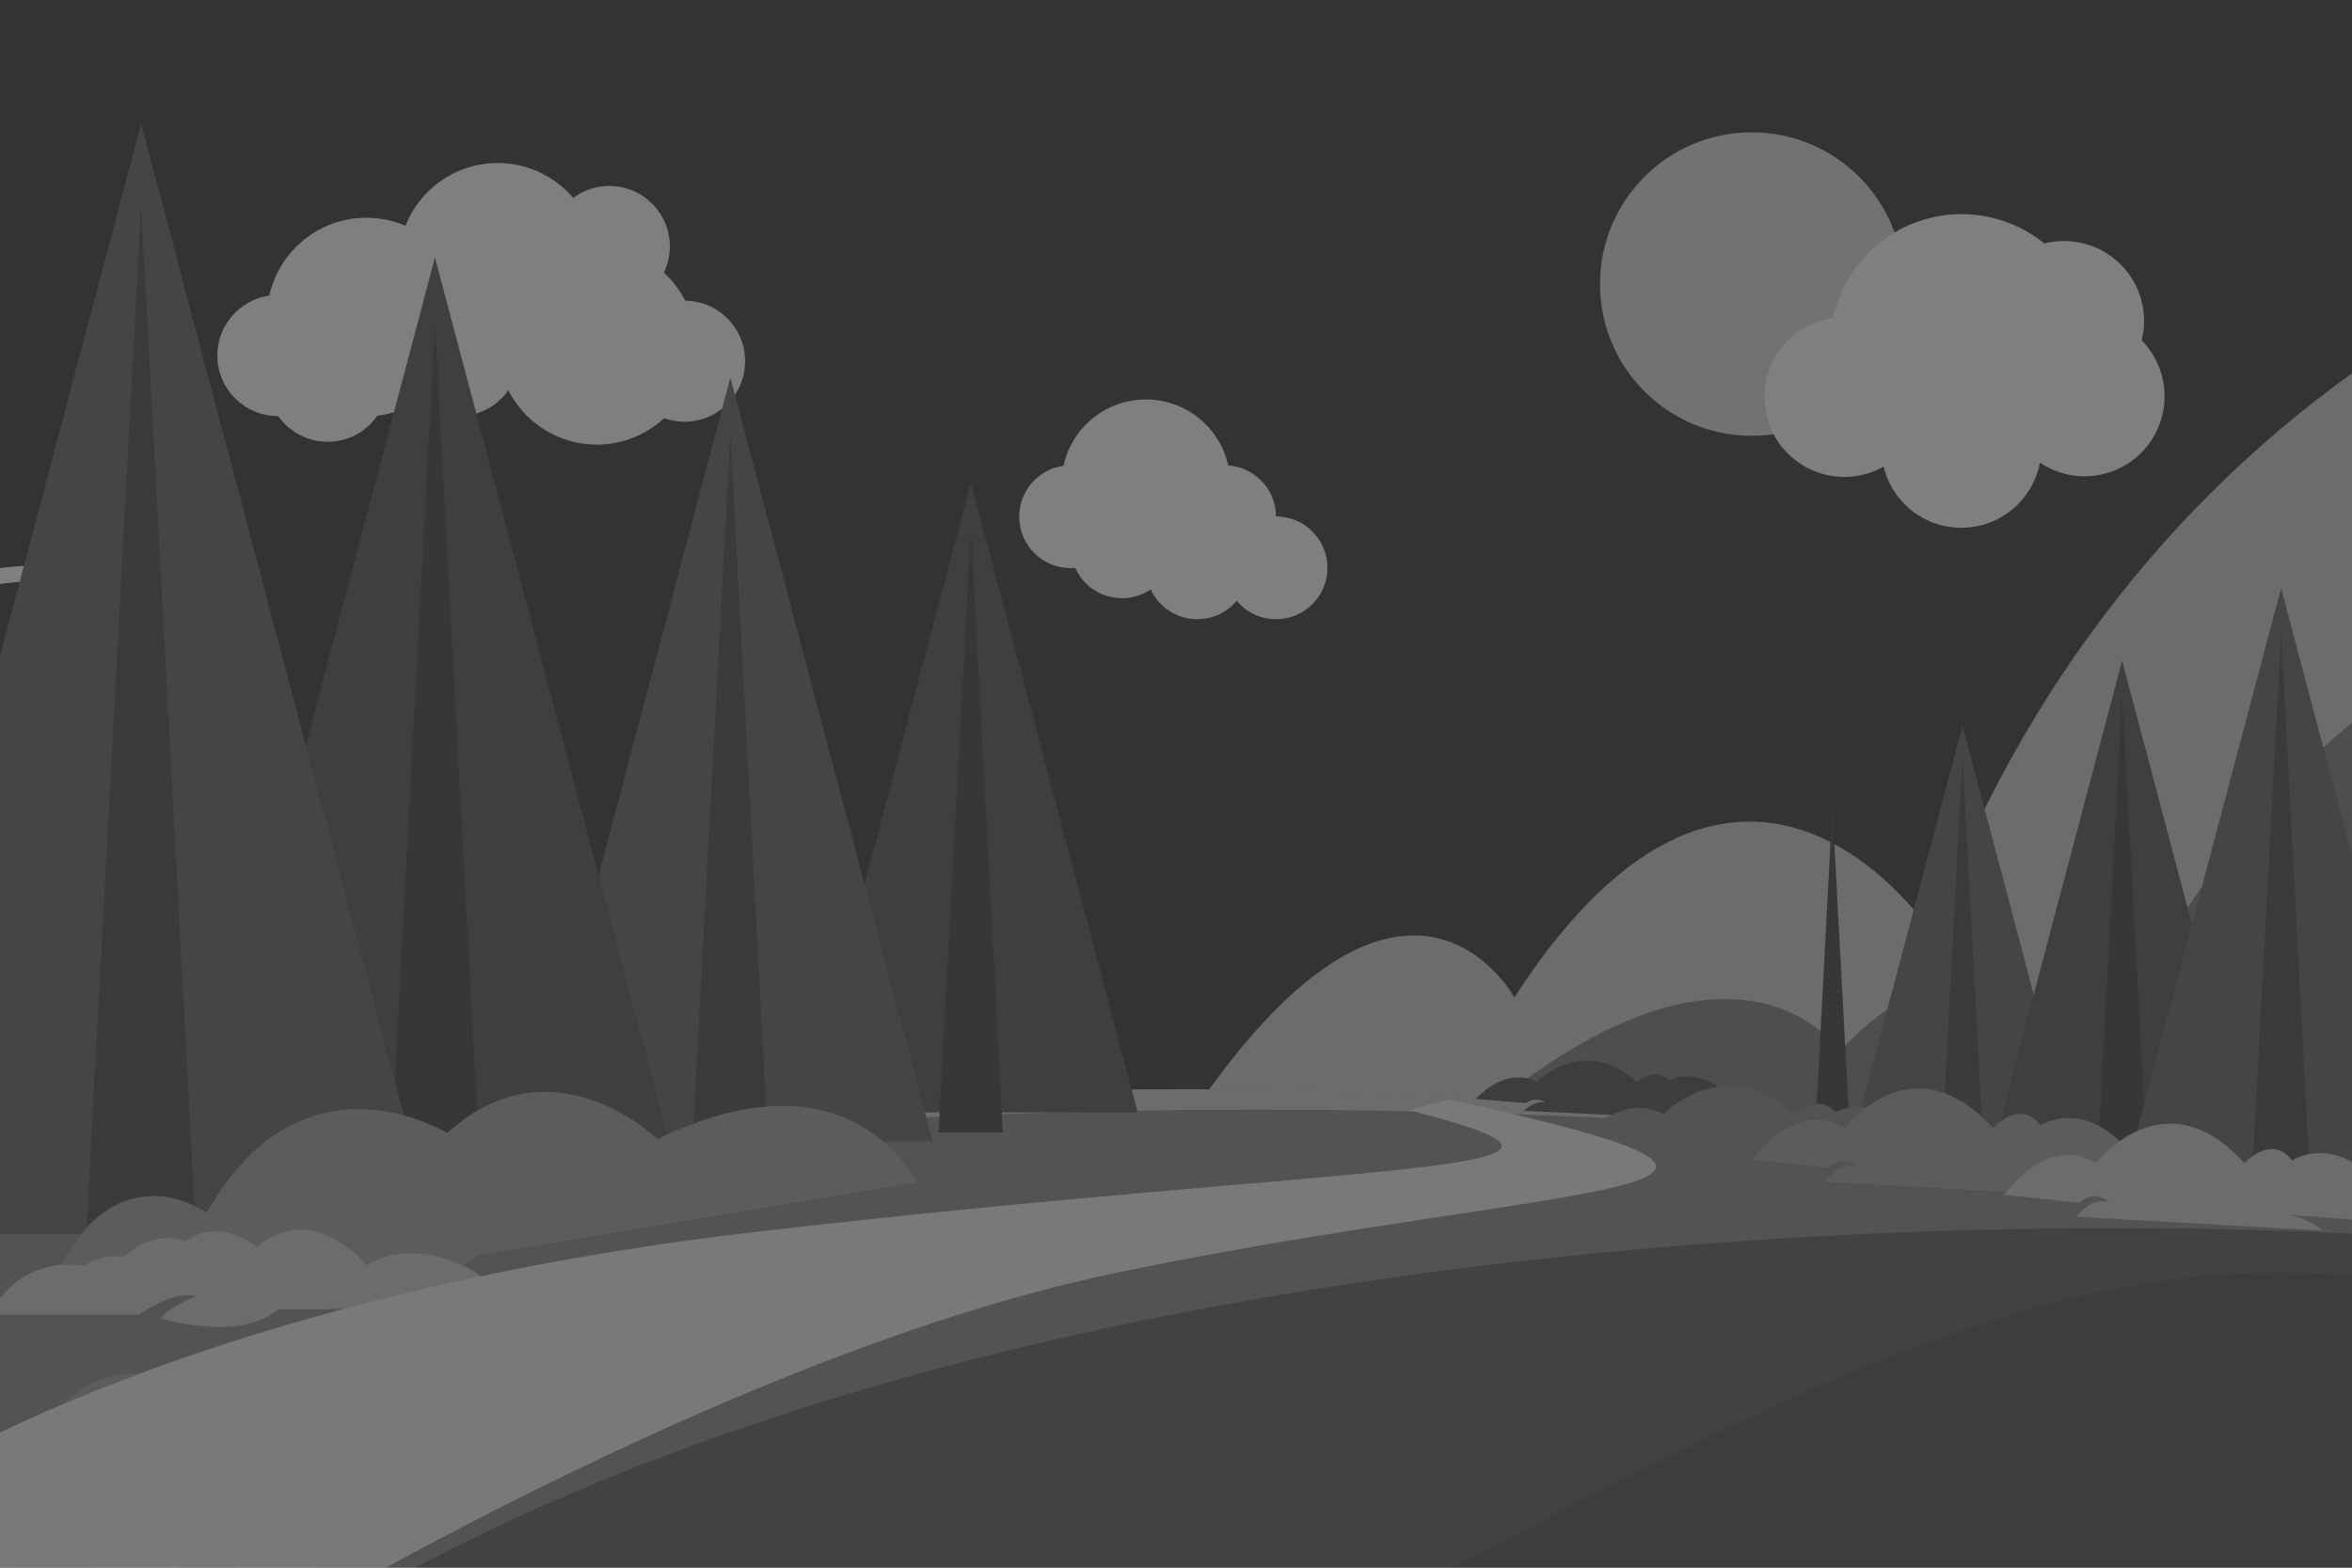 <?xml version="1.0" encoding="utf-8"?>
<!-- Generator: Adobe Illustrator 25.2.3, SVG Export Plug-In . SVG Version: 6.00 Build 0)  -->
<svg version="1.1" id="BACKGROUND" xmlns="http://www.w3.org/2000/svg" xmlns:xlink="http://www.w3.org/1999/xlink" x="0px" y="0px"
	 viewBox="0 0 750 500" style="enable-background:new 0 0 750 500;" xml:space="preserve">
<rect x="0" y="0" width="750" height="500" fill="#333333" stroke="none"/>
<style type="text/css">
	.st0{opacity:0.4;}
	.st1{fill:#CFCFCF;}
	.st2{fill:#EFEFEF;}
	.st3{clip-path:url(#SVGID_2_);}
	.st4{fill:none;stroke:#F3F3F3;stroke-width:5;stroke-linecap:round;stroke-linejoin:round;stroke-miterlimit:10;}
	.st5{fill:#C0C0C0;}
	.st6{fill:#757575;}
	.st7{fill:#818181;}
	.st8{fill:#505050;}
	.st9{fill:#3D3D3D;}
	.st10{fill:#5E5E5E;}
	.st11{fill:#464646;}
	.st12{fill:#ECECEC;}
	.st13{fill:#E8E8E8;}
	.st14{fill:#585858;}
	.st15{fill:#4A4A4A;}
	.st16{fill:#999999;}
	.st17{fill:#E2E2E2;}
</style>
<g class="st0">
	<circle class="st1" cx="558.6" cy="90.6" r="48.4"/>
	<g>
		
			<ellipse transform="matrix(0.707 -0.707 0.707 0.707 82.762 452.969)" class="st2" cx="588.2" cy="126.6" rx="25.5" ry="25.5"/>
		
			<ellipse transform="matrix(0.924 -0.383 0.383 0.924 2.15 263.97)" class="st2" cx="664.6" cy="126.6" rx="25.5" ry="25.5"/>
		<circle class="st2" cx="625.5" cy="110.2" r="41.9"/>
		
			<ellipse transform="matrix(0.707 -0.707 0.707 0.707 120.459 495.462)" class="st2" cx="658.3" cy="102.3" rx="25.5" ry="25.5"/>
		
			<ellipse transform="matrix(0.707 -0.707 0.707 0.707 82.233 484.104)" class="st2" cx="625.5" cy="142.8" rx="25.5" ry="25.5"/>
	</g>
	<g>
		<circle class="st2" cx="341.4" cy="164.8" r="16.4"/>
		<circle class="st2" cx="390.5" cy="164.8" r="16.4"/>
		<circle class="st2" cx="365.4" cy="154.3" r="26.9"/>
		<circle class="st2" cx="357.8" cy="174.4" r="16.4"/>
		<circle class="st2" cx="381.8" cy="181.1" r="16.4"/>
		<circle class="st2" cx="406.9" cy="181.1" r="16.4"/>
	</g>
	<g>
		<circle class="st2" cx="88.6" cy="113.4" r="19.3"/>
		<circle class="st2" cx="146.3" cy="113.4" r="19.3"/>
		<circle class="st2" cx="116.8" cy="101.1" r="31.6"/>
		<circle class="st2" cx="158.7" cy="83.6" r="31.6"/>
		<circle class="st2" cx="116.8" cy="101.1" r="31.6"/>
		<circle class="st2" cx="190.3" cy="110.2" r="31.6"/>
		<circle class="st2" cx="194.3" cy="78.6" r="19.3"/>
		<circle class="st2" cx="104.5" cy="121.6" r="19.3"/>
		<circle class="st2" cx="218.3" cy="115.2" r="19.3"/>
	</g>
	<g>
		<defs>
			<rect id="SVGID_1_" width="750" height="500"/>
		</defs>
		<clipPath id="SVGID_2_">
			<use xlink:href="#SVGID_1_"  style="overflow:visible;"/>
		</clipPath>
		<g class="st3">
			<path class="st4" d="M81.2,207c0,0-33.2-33.2-89.5-21.9"/>
			<path class="st4" d="M126.3,217.7"/>
			<path class="st4" d="M339.6,270.4"/>
			<path class="st4" d="M646,244.3"/>
			<g>
				<path class="st5" d="M758.4,404.8l-393.3-25.6c78.2-133.9,117.8-61.1,117.8-61.1c72.8-112.5,132.8-20.9,132.8-20.9
					c34.8-91.6,90.7-148.8,142.7-184V404.8z"/>
				<path class="st6" d="M758.4,400.9l-285.1-46.3c81.4-67.5,113.5-19.3,113.5-19.3c42.8-48.2,84.6,0,84.6,0
					c27-54.9,57.3-89.6,87-111.2V400.9z"/>
			</g>
			<g>
				<path class="st7" d="M-4.4,539.6V383.9c92.1-18.1,224.4-36.1,378.5-36.4c158-0.3,285.1,18.1,378.5,36.4c0,51.9,0,103.8,0,155.7
					H-4.4z"/>
				<path class="st5" d="M-4.4,392.9v-9.1c92.1-18.1,224.4-36.1,378.5-36.4c117.1-0.2,217.2,9.8,299.2,22.5
					C539.6,353.9,274.6,335.7-4.4,392.9z"/>
			</g>
			<g>
				<line class="st8" x1="555.6" y1="358.1" x2="613.1" y2="358.1"/>
				<polygon class="st9" points="584.3,257.3 589.9,361.6 578.8,361.6 				"/>
			</g>
			<g>
				<polygon class="st10" points="590.9,363.2 660.7,363.2 625.8,231.4 				"/>
				<polygon class="st11" points="625.8,240.9 632.5,367.4 619.1,367.4 				"/>
			</g>
			<g>
				<polygon class="st8" points="634.5,370.2 718.9,370.2 676.7,210.7 				"/>
				<polygon class="st9" points="676.7,222.1 684.9,375.2 668.6,375.2 				"/>
			</g>
			<g>
				<ellipse class="st12" cx="87.8" cy="499.7" rx="13" ry="2.1"/>
				<path class="st13" d="M71.9,491.2c0,0.5,1.5,1,3.4,1c1.9,0,3.4-0.4,3.4-1c0-0.5-1.5-1-3.4-1C73.4,490.2,71.9,490.6,71.9,491.2z"
					/>
				<path class="st12" d="M44.6,483.9c0,1.2,4.8,2.1,10.6,2.1s10.6-1,10.6-2.1c0-1.2-4.8-2.1-10.6-2.1S44.6,482.7,44.6,483.9z"/>
				<path class="st13" d="M53.9,490.8c0,0.4,1,0.8,2.3,0.8c1.3,0,2.3-0.3,2.3-0.8s-1-0.8-2.3-0.8C55,490,53.9,490.4,53.9,490.8z"/>
				<path class="st12" d="M-7.3,502.3c0,1.4,4.5,2.4,9.9,2.4c5.5,0,9.9-1.1,9.9-2.4c0-1.4-4.5-2.4-9.9-2.4
					C-2.8,499.9-7.3,501-7.3,502.3z"/>
				<path class="st13" d="M61.8,514.2c0,0.8,1.7,1.4,3.9,1.4c2.2,0,3.9-0.6,3.9-1.4c0-0.8-1.7-1.4-3.9-1.4
					C63.5,512.8,61.8,513.4,61.8,514.2z"/>
				<path class="st13" d="M30,499.9c0,1.8,6,3.2,13.3,3.2c7.4,0,13.3-1.4,13.3-3.2c0-1.8-6-3.2-13.3-3.2C36,496.7,30,498.1,30,499.9
					z"/>
				<path class="st12" d="M68.1,473.6c0,0.3,1.5,0.6,3.3,0.6c1.8,0,3.3-0.3,3.3-0.6c0-0.3-1.5-0.6-3.3-0.6
					C69.6,473,68.1,473.3,68.1,473.6z"/>
				<ellipse class="st13" cx="23.3" cy="489.5" rx="8" ry="1"/>
				<path class="st13" d="M89.3,511.4c0,1.1,2.9,2.1,6.5,2.1c3.6,0,6.5-0.9,6.5-2.1c0-1.1-2.9-2.1-6.5-2.1
					C92.2,509.4,89.3,510.3,89.3,511.4z"/>
				<path class="st13" d="M92.5,484c0,0.8,3,1.5,6.7,1.5c3.7,0,6.7-0.7,6.7-1.5c0-0.8-3-1.5-6.7-1.5C95.5,482.5,92.5,483.2,92.5,484
					z"/>
				<path class="st12" d="M110.7,495.9c0,1,2.3,1.7,5.1,1.7c2.8,0,5.1-0.8,5.1-1.7c0-1-2.3-1.7-5.1-1.7
					C112.9,494.2,110.7,495,110.7,495.9z"/>
				<path class="st12" d="M40.2,521c0,1,2.3,1.7,5.1,1.7c2.8,0,5.1-0.8,5.1-1.7c0-1-2.3-1.7-5.1-1.7C42.4,519.3,40.2,520,40.2,521z"
					/>
				<path class="st12" d="M39.5,510.6c0,1,3,1.7,6.7,1.7c3.7,0,6.7-0.8,6.7-1.7c0-1-3-1.7-6.7-1.7C42.5,508.9,39.5,509.7,39.5,510.6
					z"/>
			</g>
			<g>
				<path class="st14" d="M759.6,394.1c0,0-457.6-34.1-703.5,154.3h707.1L759.6,394.1z"/>
				<path class="st15" d="M759.9,408.1l3.3,140.4H341C477.3,515.3,609.8,387.8,759.9,408.1z"/>
			</g>
			<g>
				<path class="st15" d="M470.6,350.5c0,0,9.2-10.7,19.6-5.4c0,0,14.6-15.4,31.7,0c0,0,5.7-5.2,10.2-0.5c0,0,12.6-6.7,24,10.9
					l-26.3-1.6c0,0,4.3-0.1,8.8,2.8l-52.6-2.4c0,0,3-3.5,6.9-2.6c0,0-2.7-2.3-6.4,0.1L470.6,350.5z"/>
				<path class="st7" d="M504.9,362.4c0,0,12-14,25.6-7.1c0,0,19.1-20.1,41.5,0c0,0,7.5-6.8,13.3-0.6c0,0,16.5-8.8,31.5,14.3
					l-34.4-2.1c0,0,5.6-0.1,11.5,3.7l-68.9-3.1c0,0,3.9-4.5,9.1-3.4c0,0-3.6-3-8.3,0.1L504.9,362.4z"/>
				<path class="st16" d="M558.9,369.9c0,0,13.7-19.7,29.2-10.1c0,0,21.8-28.4,47.4,0c0,0,8.5-9.6,15.2-0.9c0,0,18.9-12.4,35.9,20.1
					l-39.2-2.9c0,0,6.4-0.2,13.1,5.2l-78.6-4.4c0,0,4.4-6.4,10.4-4.7c0,0-4.1-4.3-9.5,0.2L558.9,369.9z"/>
			</g>
			<g>
				<polygon class="st10" points="676.6,379.1 778.1,379.1 727.4,187.6 				"/>
				<polygon class="st11" points="727.4,201.3 737.1,385.2 717.6,385.2 				"/>
				<path class="st5" d="M639.1,381.1c0,0,13.7-19.7,29.2-10.1c0,0,21.8-28.4,47.4,0c0,0,8.5-9.6,15.2-0.9c0,0,18.9-12.4,35.9,20.1
					l-39.2-2.9c0,0,6.4-0.2,13.1,5.2l-78.6-4.4c0,0,4.4-6.4,10.4-4.7c0,0-4.1-4.3-9.5,0.2L639.1,381.1z"/>
			</g>
			<g>
				<g>
					<polygon class="st8" points="362.8,354.8 256.4,354.8 309.6,153.9 					"/>
					<polygon class="st9" points="309.6,168.3 299.3,361.2 319.8,361.2 					"/>
				</g>
				<g>
					<polygon class="st10" points="297.4,364.1 168.4,364.1 232.9,120.4 					"/>
					<polygon class="st11" points="232.9,137.9 220.4,371.9 245.3,371.9 					"/>
				</g>
				<g>
					<polygon class="st8" points="216.8,377 60.6,377 138.7,82.1 					"/>
					<polygon class="st9" points="138.7,103.2 123.7,386.4 153.8,386.4 					"/>
				</g>
				<g>
					<polygon class="st10" points="138.8,393.6 -48.8,393.6 45,39.4 					"/>
					<polygon class="st11" points="45,64.8 26.9,404.9 63.1,404.9 					"/>
				</g>
			</g>
			<path class="st16" d="M209.7,363.3c0,0-33.6-32.6-67.1-1.9c0,0-46-28.8-76.7,25.4c0,0-30.7-22.5-50.4,24.9h52.8
				c0,0,10.6-13.4,29.3-12.9c0,0-17.3,6.7-21.6,17.7c0,0,54.7,1.9,76.7-16.3l139.6-23C292.2,377.2,272,333.1,209.7,363.3z"/>
			<path class="st16" d="M120.6,456.6c0,0-16.7-20.4-45.1-5.3c0,0-7.8-14-18.2-8.9c0,0-23.8-16.2-44.7,14.4h35.1l-8.4,3.8
				c0,0,35.8,12.7,51.8-0.9C91,459.7,109.2,467.4,120.6,456.6z"/>
			<path class="st5" d="M116.8,403.7c0,0-16.2-21.2-35-6c0,0-11.6-10-22.8-1.7c0,0-8.6-4.6-19.7,4.9c0,0-5.7-1.5-12.4,2.9
				c0,0-19.7-4.6-30.2,15.5h47.6c0,0,10.3-7.7,18.1-5.9c0,0-8.7,3.6-11.2,7c0,0,24.9,8,37.5-2.8c0,0,58.4,1.7,64.4-10.9
				C153,406.5,133.1,393.3,116.8,403.7z"/>
			<path class="st17" d="M462.1,350.7c139.3,30.5,35.7,25.8-105.9,55.2c-141.6,29.4-316,142.6-316,142.6h-72.1l-13.6-66
				c0,0,89.3-66.7,286.4-89.6c197.1-22.8,289.9-18.1,208.4-38.8L462.1,350.7z"/>
		</g>
	</g>
</g>
</svg>

